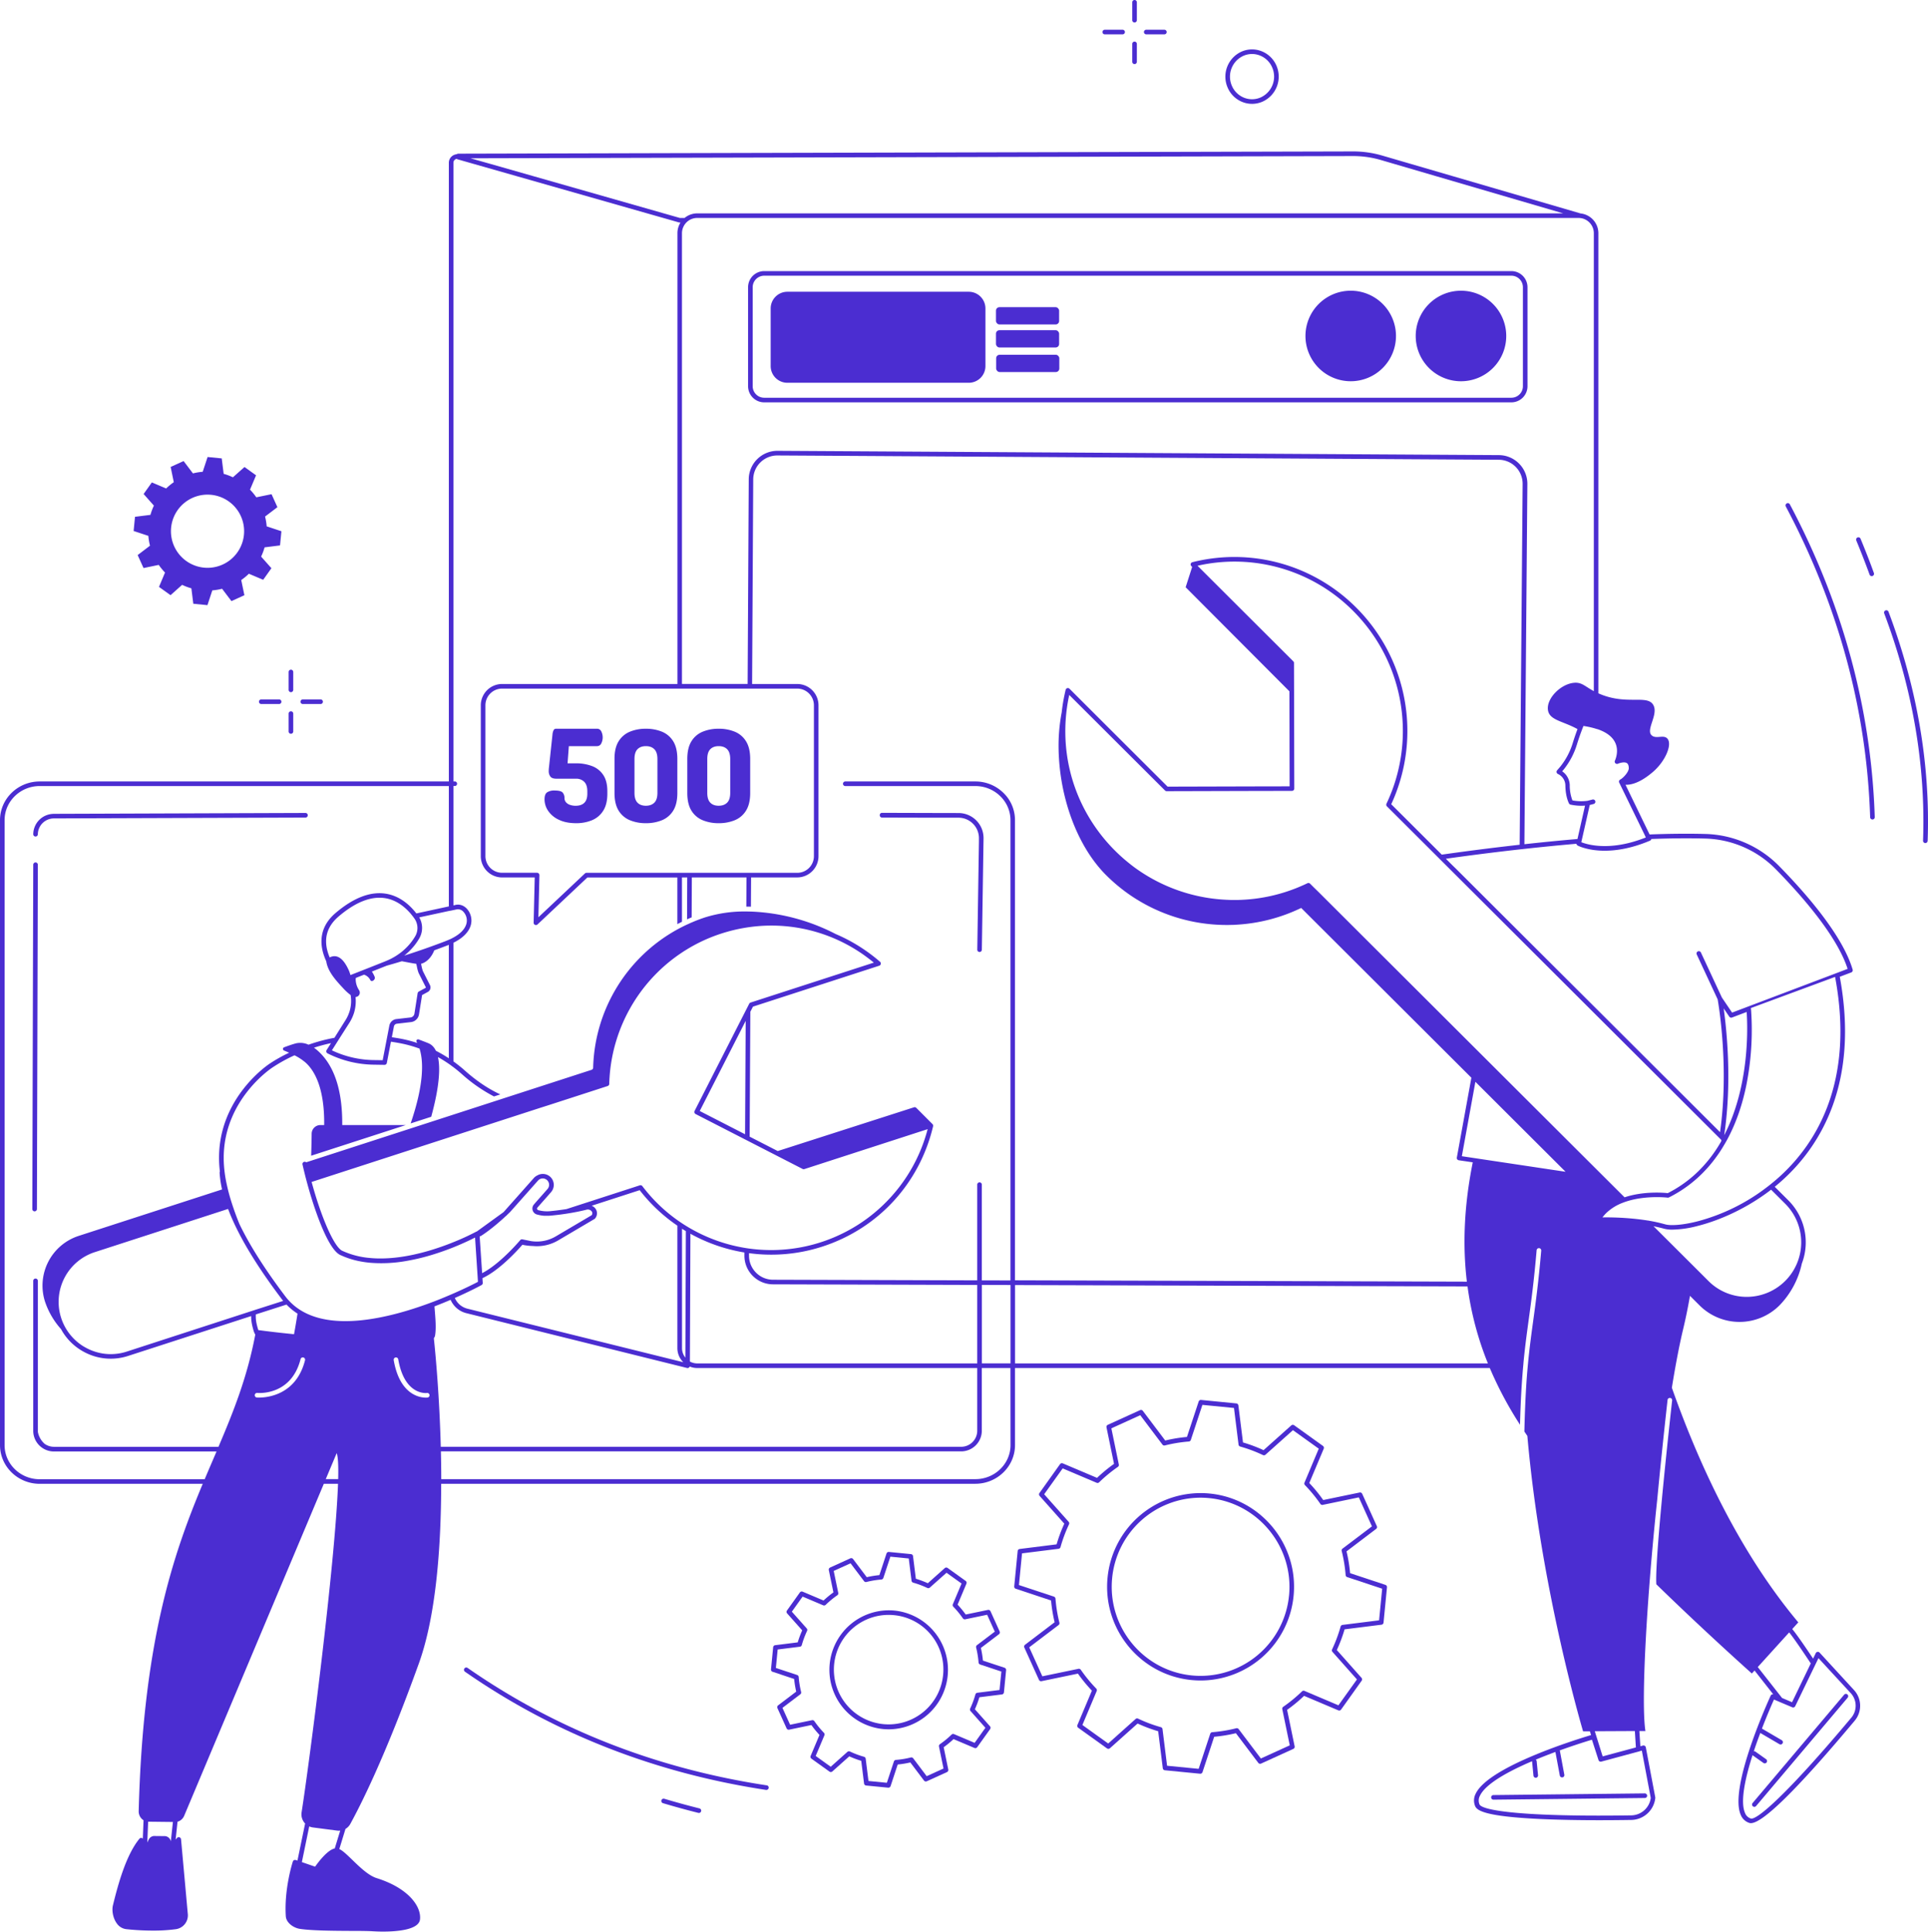 <svg xmlns="http://www.w3.org/2000/svg" viewBox="0 0 1874.33 1877.71"><g id="Illustration"><path d="M992.83,2069.09c-11.42-2.86-22.91-6-34.14-9.36a2.24,2.24,0,1,0-1.28,4.29c11.29,3.37,22.84,6.54,34.33,9.42a2.64,2.64,0,0,0,.55.06,2.24,2.24,0,0,0,.54-4.41Z" transform="translate(-312.83 -311.15)" style="fill:#4b2dd1"/><path d="M1058.26,2046.68c-107.62-16.33-205.47-54.74-290.84-114.16a2.24,2.24,0,1,0-2.56,3.68c85.94,59.81,184.43,98.47,292.72,114.91l.34,0a2.24,2.24,0,0,0,.34-4.45Z" transform="translate(-312.83 -311.15)" style="fill:#4b2dd1"/><path d="M2148.82,905.93a2.24,2.24,0,1,0-4.19,1.57c27.66,73.57,40.35,147.88,37.72,220.85a2.24,2.24,0,0,0,2.16,2.32h.08a2.23,2.23,0,0,0,2.23-2.16C2189.47,1054.94,2176.69,980.05,2148.82,905.93Z" transform="translate(-312.83 -311.15)" style="fill:#4b2dd1"/><path d="M2130.36,869.7a2.23,2.23,0,0,0,2.1,1.48,2.27,2.27,0,0,0,.76-.14,2.23,2.23,0,0,0,1.34-2.87c-4-11.09-8.38-22.28-12.94-33.24a2.24,2.24,0,1,0-4.13,1.72C2122,847.55,2126.34,858.67,2130.36,869.7Z" transform="translate(-312.83 -311.15)" style="fill:#4b2dd1"/><path d="M2049.85,800.49a2.23,2.23,0,0,0-.93,3c51.1,96.34,78.7,198,82,302.11a2.25,2.25,0,0,0,2.24,2.17h.07a2.24,2.24,0,0,0,2.17-2.31c-3.36-104.82-31.14-207.12-82.56-304.06A2.24,2.24,0,0,0,2049.85,800.49Z" transform="translate(-312.83 -311.15)" style="fill:#4b2dd1"/><path d="M1415.8,333a2.24,2.24,0,0,0,2.24-2.24V313.38a2.24,2.24,0,0,0-4.48,0v17.37A2.24,2.24,0,0,0,1415.8,333Z" transform="translate(-312.83 -311.15)" style="fill:#4b2dd1"/><path d="M1415.8,373.44a2.23,2.23,0,0,0,2.24-2.23V353.84a2.24,2.24,0,0,0-4.48,0v17.37A2.23,2.23,0,0,0,1415.8,373.44Z" transform="translate(-312.83 -311.15)" style="fill:#4b2dd1"/><path d="M1387,344.53h17.33a2.24,2.24,0,0,0,0-4.47H1387a2.24,2.24,0,1,0,0,4.47Z" transform="translate(-312.83 -311.15)" style="fill:#4b2dd1"/><path d="M1427.32,344.53h17.32a2.24,2.24,0,1,0,0-4.47h-17.32a2.24,2.24,0,1,0,0,4.47Z" transform="translate(-312.83 -311.15)" style="fill:#4b2dd1"/><path d="M595.67,984a2.24,2.24,0,0,0,2.24-2.24V964.38a2.24,2.24,0,0,0-4.48,0v17.37A2.25,2.25,0,0,0,595.67,984Z" transform="translate(-312.83 -311.15)" style="fill:#4b2dd1"/><path d="M595.67,1024.44a2.24,2.24,0,0,0,2.24-2.24v-17.36a2.24,2.24,0,0,0-4.48,0v17.36A2.24,2.24,0,0,0,595.67,1024.44Z" transform="translate(-312.83 -311.15)" style="fill:#4b2dd1"/><path d="M566.83,991.05a2.24,2.24,0,1,0,0,4.48h17.33a2.24,2.24,0,0,0,0-4.48Z" transform="translate(-312.83 -311.15)" style="fill:#4b2dd1"/><path d="M607.19,995.53h17.32a2.24,2.24,0,0,0,0-4.48H607.19a2.24,2.24,0,0,0,0,4.48Z" transform="translate(-312.83 -311.15)" style="fill:#4b2dd1"/><path d="M1520.8,410.36a25.32,25.32,0,0,0,19.68-.52A26.71,26.71,0,0,0,1553.75,375a26,26,0,0,0-14.51-14.08,25.27,25.27,0,0,0-19.68.52,26.7,26.7,0,0,0-13.27,34.84A26,26,0,0,0,1520.8,410.36Zm.6-44.85a20.85,20.85,0,0,1,16.22-.43,21.51,21.51,0,0,1,12,11.68,22.21,22.21,0,0,1-11,29,20.81,20.81,0,0,1-16.22.42,21.53,21.53,0,0,1-12-11.68A22.21,22.21,0,0,1,1521.4,365.51Z" transform="translate(-312.83 -311.15)" style="fill:#4b2dd1"/><path d="M458.66,841.61l-12,9.12,5.71,12.61,14.78-3.06a58.8,58.8,0,0,0,6.11,7.44l-5.87,13.94,11.23,8.06,11.26-10.05a56.33,56.33,0,0,0,9,3.38l1.87,15,13.75,1.35,4.74-14.36a57.58,57.58,0,0,0,9.5-1.56l9.09,12,12.58-5.73L547.35,875a58.09,58.09,0,0,0,7.43-6.12l13.91,5.88,8-11.26-10-11.28a58.89,58.89,0,0,0,3.37-9l15-1.88,1.35-13.78-14.33-4.75a57.94,57.94,0,0,0-1.56-9.53l12-9.11-5.71-12.62L562,794.58a57.42,57.42,0,0,0-6.11-7.44l5.87-13.94-11.23-8.07-11.26,10a57.52,57.52,0,0,0-9-3.37l-1.88-15-13.75-1.35-4.74,14.36a57.76,57.76,0,0,0-9.5,1.56l-9.09-12-12.58,5.73,3.06,14.81a58.09,58.09,0,0,0-7.43,6.12l-13.91-5.88-8,11.26,10,11.28a56.88,56.88,0,0,0-3.37,9l-15,1.88-1.35,13.78,14.33,4.75A57.65,57.65,0,0,0,458.66,841.61ZM479.19,824a35.57,35.57,0,1,1,31.93,38.95A35.6,35.6,0,0,1,479.19,824Z" transform="translate(-312.83 -311.15)" style="fill:#4b2dd1"/><path d="M1289.4,1932.35l-21-6.94a93.61,93.61,0,0,0-2-12.3l17.57-13.33a2.24,2.24,0,0,0,.69-2.71l-8.9-19.67a2.23,2.23,0,0,0-2.5-1.27l-21.61,4.48a92.61,92.61,0,0,0-7.88-9.6l8.59-20.4a2.24,2.24,0,0,0-.76-2.68l-17.53-12.58a2.23,2.23,0,0,0-2.79.15l-16.46,14.7a91.45,91.45,0,0,0-11.63-4.36l-2.74-21.95a2.23,2.23,0,0,0-2-2l-21.45-2.11a2.24,2.24,0,0,0-2.34,1.53l-6.93,21a93.56,93.56,0,0,0-12.26,2l-13.3-17.61a2.22,2.22,0,0,0-2.71-.69l-19.63,8.93a2.23,2.23,0,0,0-1.26,2.49l4.48,21.67a93.9,93.9,0,0,0-9.59,7.89l-20.33-8.6a2.23,2.23,0,0,0-2.69.76l-12.55,17.57a2.23,2.23,0,0,0,.15,2.79l14.66,16.5a92.36,92.36,0,0,0-4.35,11.67l-21.89,2.74a2.23,2.23,0,0,0-2,2l-2.1,21.5a2.23,2.23,0,0,0,1.52,2.34l21,7a93.88,93.88,0,0,0,2,12.3l-17.57,13.33a2.24,2.24,0,0,0-.69,2.71l8.9,19.67a2.26,2.26,0,0,0,2.5,1.27l21.61-4.49a92.14,92.14,0,0,0,7.88,9.61l-8.59,20.39a2.25,2.25,0,0,0,.76,2.69l17.53,12.57a2.23,2.23,0,0,0,2.79-.15l16.46-14.69a93.38,93.38,0,0,0,11.63,4.36l2.74,22a2.23,2.23,0,0,0,2,2l21.45,2.1h.22a2.23,2.23,0,0,0,2.12-1.53l6.93-21a91.4,91.4,0,0,0,12.26-2l13.3,17.62a2.24,2.24,0,0,0,2.71.69l19.63-8.93a2.24,2.24,0,0,0,1.26-2.49l-4.47-21.67a93.88,93.88,0,0,0,9.58-7.9l20.33,8.61a2.23,2.23,0,0,0,2.69-.76l12.55-17.57a2.23,2.23,0,0,0-.15-2.79l-14.66-16.5a92.36,92.36,0,0,0,4.35-11.67l21.89-2.74a2.23,2.23,0,0,0,2-2l2.1-21.5A2.24,2.24,0,0,0,1289.4,1932.35Zm-4.86,21.63-21.58,2.7a2.24,2.24,0,0,0-1.88,1.62A88,88,0,0,1,1256,1972a2.23,2.23,0,0,0,.35,2.45l14.45,16.26-10.47,14.65-20-8.47a2.25,2.25,0,0,0-2.44.46,88.38,88.38,0,0,1-11.3,9.3,2.25,2.25,0,0,0-.92,2.3l4.42,21.36-16.37,7.44-13.11-17.36a2.23,2.23,0,0,0-2.33-.82,86.62,86.62,0,0,1-14.45,2.37,2.25,2.25,0,0,0-2,1.53l-6.83,20.7-17.88-1.75-2.7-21.64a2.24,2.24,0,0,0-1.61-1.88,87.09,87.09,0,0,1-13.71-5.13,2.23,2.23,0,0,0-2.45.35l-16.22,14.48-14.62-10.49,8.47-20.09a2.27,2.27,0,0,0-.46-2.43,88.74,88.74,0,0,1-9.29-11.33,2.24,2.24,0,0,0-2.3-.92l-21.29,4.42-7.44-16.41,17.33-13.14a2.26,2.26,0,0,0,.81-2.34,88,88,0,0,1-2.36-14.48,2.27,2.27,0,0,0-1.53-2l-20.65-6.84,1.75-17.94,21.58-2.7a2.25,2.25,0,0,0,1.88-1.62,86.93,86.93,0,0,1,5.13-13.75,2.23,2.23,0,0,0-.36-2.44l-14.45-16.26,10.47-14.66,20,8.48a2.23,2.23,0,0,0,2.43-.46,89.87,89.87,0,0,1,11.3-9.31,2.23,2.23,0,0,0,.92-2.29l-4.42-21.36,16.37-7.44,13.11,17.36a2.24,2.24,0,0,0,2.34.82,87.73,87.73,0,0,1,14.44-2.38,2.23,2.23,0,0,0,2-1.53l6.83-20.7,17.88,1.76,2.7,21.64a2.22,2.22,0,0,0,1.61,1.87,87.13,87.13,0,0,1,13.71,5.14,2.25,2.25,0,0,0,2.46-.35L1233,1840l14.62,10.48-8.46,20.1a2.25,2.25,0,0,0,.45,2.43,88.34,88.34,0,0,1,9.29,11.32,2.24,2.24,0,0,0,2.3.93l21.29-4.42,7.44,16.41-17.33,13.14a2.24,2.24,0,0,0-.81,2.33,88.37,88.37,0,0,1,2.36,14.48,2.24,2.24,0,0,0,1.53,2l20.65,6.85Z" transform="translate(-312.83 -311.15)" style="fill:#4b2dd1"/><path d="M1182.31,1876.76a57.85,57.85,0,0,0-11.25,115.15q2.88.28,5.73.29a57.77,57.77,0,0,0,57.34-52.23A57.89,57.89,0,0,0,1182.31,1876.76Zm47.36,62.78a53.22,53.22,0,1,1-47.8-58.32A53,53,0,0,1,1229.67,1939.54Z" transform="translate(-312.83 -311.15)" style="fill:#4b2dd1"/><path d="M1659.63,1851.78l-34.29-11.38a147.42,147.42,0,0,0-3.46-21.17l28.77-21.83a2.25,2.25,0,0,0,.69-2.71l-14.23-31.43a2.23,2.23,0,0,0-2.49-1.26l-35.39,7.34a147.41,147.41,0,0,0-13.57-16.55l14.06-33.38a2.25,2.25,0,0,0-.76-2.69l-28-20.09a2.24,2.24,0,0,0-2.8.15l-26.94,24.06a145.9,145.9,0,0,0-20-7.5l-4.48-35.94a2.23,2.23,0,0,0-2-2l-34.27-3.37a2.24,2.24,0,0,0-2.34,1.53L1466.74,1708a145.24,145.24,0,0,0-21.11,3.47l-21.77-28.84a2.25,2.25,0,0,0-2.72-.69l-31.35,14.26a2.23,2.23,0,0,0-1.26,2.49l7.32,35.48a148.16,148.16,0,0,0-16.51,13.6l-33.29-14.08a2.24,2.24,0,0,0-2.69.76l-20,28.06a2.23,2.23,0,0,0,.15,2.79l24,27a147.64,147.64,0,0,0-7.49,20.1l-35.84,4.49a2.23,2.23,0,0,0-2,2l-3.36,34.35a2.24,2.24,0,0,0,1.53,2.34l34.29,11.38a147.42,147.42,0,0,0,3.46,21.17L1309.34,1910a2.25,2.25,0,0,0-.69,2.71l14.23,31.42a2.24,2.24,0,0,0,2.5,1.27l35.38-7.34a147.61,147.61,0,0,0,13.57,16.55L1360.27,1988a2.26,2.26,0,0,0,.76,2.69l28,20.08a2.26,2.26,0,0,0,2.8-.14l26.94-24.06a144.93,144.93,0,0,0,20,7.5l4.48,35.94a2.23,2.23,0,0,0,2,2l34.26,3.36.23,0a2.25,2.25,0,0,0,2.12-1.54l11.35-34.39a145.23,145.23,0,0,0,21.11-3.46l21.77,28.84a2.25,2.25,0,0,0,2.72.69l31.35-14.27a2.24,2.24,0,0,0,1.27-2.49l-7.33-35.47a148.16,148.16,0,0,0,16.51-13.6l33.29,14.08a2.24,2.24,0,0,0,2.69-.76l20-28.06a2.23,2.23,0,0,0-.15-2.79l-24-27A148,148,0,0,0,1620,1895l35.85-4.49a2.25,2.25,0,0,0,2-2l3.35-34.35A2.23,2.23,0,0,0,1659.63,1851.78Zm-6.11,34.47L1618,1890.7a2.23,2.23,0,0,0-1.88,1.61,142.27,142.27,0,0,1-8.27,22.18,2.25,2.25,0,0,0,.35,2.44l23.8,26.78-18,25.15-33-14a2.23,2.23,0,0,0-2.43.46,144,144,0,0,1-18.23,15,2.23,2.23,0,0,0-.92,2.29l7.27,35.17-28.09,12.78L1517,1992a2.24,2.24,0,0,0-2.34-.82,141.31,141.31,0,0,1-23.29,3.83,2.23,2.23,0,0,0-2,1.53l-11.25,34.08-30.7-3-4.44-35.63a2.23,2.23,0,0,0-1.61-1.87,140.27,140.27,0,0,1-22.12-8.29,2.23,2.23,0,0,0-2.45.35L1390.18,2006l-25.08-18L1379,1955a2.23,2.23,0,0,0-.46-2.42,144.2,144.2,0,0,1-15-18.27,2.26,2.26,0,0,0-2.3-.92l-35.08,7.28-12.75-28.17,28.52-21.64a2.23,2.23,0,0,0,.82-2.33,141.26,141.26,0,0,1-3.82-23.36,2.23,2.23,0,0,0-1.52-1.95l-34-11.27,3-30.79,35.54-4.45a2.23,2.23,0,0,0,1.87-1.62,141.27,141.27,0,0,1,8.27-22.17,2.25,2.25,0,0,0-.35-2.44l-23.8-26.78,18-25.15,33,14a2.23,2.23,0,0,0,2.43-.46,144,144,0,0,1,18.23-15,2.23,2.23,0,0,0,.92-2.29l-7.27-35.17,28.09-12.78,21.59,28.59a2.24,2.24,0,0,0,2.34.82,140.55,140.55,0,0,1,23.3-3.83,2.23,2.23,0,0,0,1.94-1.53l11.25-34.08,30.7,3,4.44,35.62a2.23,2.23,0,0,0,1.62,1.88,140.9,140.9,0,0,1,22.11,8.29,2.25,2.25,0,0,0,2.45-.35l26.71-23.85,25.09,18L1581,1752.41a2.25,2.25,0,0,0,.46,2.42,144.12,144.12,0,0,1,15,18.27,2.22,2.22,0,0,0,2.29.92l35.08-7.28,12.75,28.17L1618,1816.55a2.23,2.23,0,0,0-.82,2.33,141.26,141.26,0,0,1,3.82,23.36,2.23,2.23,0,0,0,1.53,2l34,11.27Z" transform="translate(-312.83 -311.15)" style="fill:#4b2dd1"/><path d="M1488.85,1763a90.94,90.94,0,0,0-99.29,81.78c-4.88,50,31.71,94.62,81.58,99.52q4.53.43,9,.44a91,91,0,0,0,90.27-82.22C1575.31,1812.57,1538.71,1767.92,1488.85,1763Zm77.13,99.09a86.44,86.44,0,0,1-94.4,77.75c-47.41-4.65-82.21-47.1-77.56-94.63a86.45,86.45,0,0,1,85.82-78.17,85.21,85.21,0,0,1,8.57.42C1535.82,1772.14,1570.61,1814.59,1566,1862.12Z" transform="translate(-312.83 -311.15)" style="fill:#4b2dd1"/><path d="M1055.76,702.27h726.38a15.69,15.69,0,0,0,15.67-15.67V590.36a15.69,15.69,0,0,0-15.67-15.67H1055.76a15.69,15.69,0,0,0-15.67,15.67V686.6A15.69,15.69,0,0,0,1055.76,702.27Zm-11.19-111.91a11.21,11.21,0,0,1,11.19-11.2h726.38a11.21,11.21,0,0,1,11.2,11.2V686.6a11.21,11.21,0,0,1-11.2,11.19H1055.76a11.2,11.2,0,0,1-11.19-11.19Z" transform="translate(-312.83 -311.15)" style="fill:#4b2dd1"/><path d="M1625.87,681.75a44,44,0,1,0-43.92-44A44,44,0,0,0,1625.87,681.75Z" transform="translate(-312.83 -311.15)" style="fill:#4b2dd1"/><path d="M1733.05,681.76a44,44,0,1,0-43.91-44A44,44,0,0,0,1733.05,681.76Z" transform="translate(-312.83 -311.15)" style="fill:#4b2dd1"/><path d="M1078.28,683.24H1254.6A16.22,16.22,0,0,0,1270.83,667v-56a16.23,16.23,0,0,0-16.23-16.23H1078.28a16.23,16.23,0,0,0-16.23,16.23v56A16.23,16.23,0,0,0,1078.28,683.24Z" transform="translate(-312.83 -311.15)" style="fill:#4b2dd1"/><rect x="968.24" y="298.61" width="61.4" height="16.79" rx="3.36" style="fill:#4b2dd1"/><rect x="968.24" y="320.99" width="61.4" height="16.79" rx="3.36" style="fill:#4b2dd1"/><rect x="968.42" y="344.87" width="61.41" height="16.78" rx="3.36" style="fill:#4b2dd1"/><path d="M2081.74,1917.61a2.23,2.23,0,0,0-2-.7,2.26,2.26,0,0,0-1.69,1.24l-2.59,5.35c-7.44-11.19-15.68-23.23-20.28-28.78l5.89-6.48c-56.24-67.19-95.7-151-122.92-228.07,3.5-21.72,7.19-41.2,11-57.08,2.6-10.89,4.78-21.69,6.6-32.27l9.29,9.26a55,55,0,0,0,77.94-.19,83.71,83.71,0,0,0,21.53-40.46,57.65,57.65,0,0,0-13.07-61.37l-13.28-13.25q4.48-3.64,8.82-7.63c35.44-32.62,73.55-93.16,54.41-196.53l11.16-4.22a2.23,2.23,0,0,0,1.36-2.72c-9.63-32.72-44.06-72.67-71.25-100.42a104.24,104.24,0,0,0-72-31.45c-17-.46-35.37-.24-54.17.48L1893.08,1074c11.06.46,22.29-8.82,25.91-11.82,13.18-10.89,20.28-28.51,14.28-33.55-3.8-3.19-10.2.91-14.45-2.4-6.7-5.21,6.63-20.38,1.29-29.76-6-10.56-26.23.81-53.4-11.35V537.87a19.37,19.37,0,0,0-17.36-19.24h0l-.24-.08-192.63-56.2a100.38,100.38,0,0,0-28.38-4l-869.66,2.19a2.79,2.79,0,0,0-1.68.55,8.53,8.53,0,0,0-4.44,1.82,8.2,8.2,0,0,0-3.14,6.46v601.43H351.42c-21.28,0-38.59,16.89-38.59,37.65v607.45c0,20.76,17.31,37.65,38.59,37.65H509.93c-28.69,68.6-58,153.53-62.27,318.17a10.23,10.23,0,0,0,4.71,8.88l-.7,17.87a2.18,2.18,0,0,0-1.34-.67,2.23,2.23,0,0,0-2,.81c-12.63,15.48-20.39,42.76-25.74,64.8-1.08,4.46-.19,11.8,3.6,17.18a13.07,13.07,0,0,0,9.37,5.87,243,243,0,0,0,25.7,1.41,163,163,0,0,0,22.67-1.4,13.59,13.59,0,0,0,11.44-15.17l-6.54-72.21a2.24,2.24,0,0,0-3.93-1.25l-1.33,1.55,1.84-17.36a10,10,0,0,0,6.45-5.71l135.77-322.77h13.82c-2.72,77.32-28.12,273.08-35.41,319.3a12.89,12.89,0,0,0,3.41,10.93L602,2119.83l-1.61-.55a2.22,2.22,0,0,0-1.73.11,2.29,2.29,0,0,0-1.13,1.31c-.35,1.07-8.54,26.58-6.85,53.2.4,6.35,7.4,11.31,13.65,12.27,11.78,1.8,33.4,1.92,50.77,2,8.8,0,16.41.09,20.26.36.52,0,4.44.3,9.78.3,13.13,0,34.86-1.57,36-11.85,1.41-12.53-11.17-30.42-42.11-40.12-8-2.49-16.64-10.91-23.62-17.67-5.19-5-9.26-9-12.71-10.58l6-19.59a12.63,12.63,0,0,0,4.7-4.86c9.19-16.79,33.1-63,66.6-155.9,16.76-46.45,21.65-113.47,21.74-174.75h519.26c21.28,0,38.59-16.89,38.59-37.65V1641h461.56a361.46,361.46,0,0,0,29.36,55.11c.62-22.87,1.65-40.29,2.94-55.11.07-.76.14-1.5.2-2.24l.21-2.24h0v-.26h0c1.44-15.25,3.17-27.9,5-41.41,2.45-17.86,5.23-38.12,7.81-68.26a2.24,2.24,0,1,1,4.46.38c-2.59,30.26-5.37,50.57-7.83,68.49-1.84,13.4-3.55,26-5,41.09l-.21,2.24c-.07.74-.14,1.48-.2,2.24-1,10.77-1.75,22.91-2.36,37.55v.09c-.31,7.34-.56,15.31-.76,24.06,1,1.44,1.93,2.87,2.9,4.28h0c13.12,149.48,54.16,287.12,54.16,287.12l6.63,0,1.15,3.68c-13.26,3.93-99.8,30.53-112.22,57.09a14.15,14.15,0,0,0-.41,12.12c2,4.47,10.88,9.91,62.79,12.35,19,.89,39.59,1.18,58.17,1.18,11.28,0,21.81-.11,30.78-.25a23.89,23.89,0,0,0,23.31-21.24,2.09,2.09,0,0,0,0-.66l-9.2-48.66a2.25,2.25,0,0,0-2.79-1.75l-2.52.68-.94-14.78,5.87,0c-3.22-20.56-1.09-80.09,4.37-148.72,2-25.16,4.45-51.55,7.25-77.69a.53.53,0,0,0,0-.13c4.29-45.33,9.51-91.84,9.89-95.27a2.22,2.22,0,0,1,2.48-2l.08,0a2.22,2.22,0,0,1,1.89,2.45c-.17,1.51-16.9,150.58-15.4,178.14a2.07,2.07,0,0,1,0,.5c47,45.85,92.9,86.77,92.9,86.77l2.63-2.9,18.18,23.16a2.25,2.25,0,0,0-2.5,1.26c-1.68,3.64-40.94,89.43-29.06,116a13.28,13.28,0,0,0,8.37,7.76,4.87,4.87,0,0,0,1.42.2c11.66,0,45.61-33.49,101-99.65a22.57,22.57,0,0,0-.71-29.72ZM478.89,2101.19l0-.17a6.3,6.3,0,0,0-6.71-5l-9.69-.1-.3,0a6.31,6.31,0,0,0-4.73,3.31l-1.42,3,.8-20.22c.25,0,.5,0,.75,0l23.33.27Zm1438-972.84a2.23,2.23,0,0,0,1.22-1.28,1.91,1.91,0,0,0,.1-.34c18.19-.67,35.91-.87,52.41-.42a99.78,99.78,0,0,1,68.87,30.12c26.28,26.82,59.39,65.09,69.54,96.56l-96.83,36.64a2.52,2.52,0,0,0-.33.13l-15.17,5.73-9.92-14.65,0,0-20.36-43.72a2.24,2.24,0,1,0-4.06,1.89l20.31,43.59v0c.83,4.64,11.31,66,2.31,129.11l-118.24-118-2.24-2.23-2.24-2.23L1794,1221.21l-4.44-4.44-3.52-3.51-4.58-4.57h0l-4.59-4.57-48.41-48.3-2-1.94-2-1.95-6-6c16.41-2.33,41.85-5.74,71.7-9.08l4.48-.49c16-1.76,33.12-3.48,50.74-5a2.21,2.21,0,0,0,1.18,1.72c.48.26,5.9,3,15.64,4.35.72.09,1.47.19,2.24.26s1.47.15,2.24.21c1.94.15,4,.23,6.2.23C1884.28,1138.12,1899.1,1135.86,1916.88,1128.35Zm71.65,163.08,5.44,8a2.25,2.25,0,0,0,2.65.84l14.24-5.39c.94,13.51,3.2,71.28-21.84,119.79C1996.75,1363.11,1991.44,1312.32,1988.53,1291.43Zm-121.82-271.18c7.9,2.86,13.27,6.92,16,12.13,4.64,8.75.15,18,.11,18.13a2.22,2.22,0,0,0,.38,2.55,2.24,2.24,0,0,0,2.53.5c1.47-.66,6.21-2.18,8.65-.61,1.23.79,1.86,2.46,1.88,5,0,3.52-5.15,9.32-8.29,11a2.24,2.24,0,0,0-1,3l.52,1.07h0l24.13,49.6,1,2.18.22.44q-2.75,1.11-5.39,2c-17,6-30.89,6.92-40.85,6.12-.77-.06-1.52-.13-2.24-.21s-1.52-.18-2.24-.29a58.62,58.62,0,0,1-9.35-2.07c-1.1-.35-2-.67-2.66-.94l.26-1.15.51-2.24,7.43-32.78,3.8-1h0a2.23,2.23,0,0,0,1.6-2.72,2.19,2.19,0,0,0-1.6-1.6,2.13,2.13,0,0,0-1.12,0l-5,1.27h0a46.24,46.24,0,0,1-14.51-.41,40.77,40.77,0,0,1-2.61-14.74,16.89,16.89,0,0,0-7.35-13.55l1.38-1.61.07-.08a73.08,73.08,0,0,0,12.91-24.52c1.5-4.87,3-9.16,4.24-12.47h0c.86-2.35,1.59-4.19,2.07-5.4a84.73,84.73,0,0,1,9.9,2.06c.77.21,1.51.43,2.24.66S1866,1020,1866.71,1020.25Zm-16.6-497a14.11,14.11,0,0,1,2.17.57,14.89,14.89,0,0,1,10,14V983c-8.77-4.7-11.62-8.69-19-8.12-13.11,1-27.25,15.31-25.6,26.52,1.45,9.93,14.32,10.57,28.73,18.49-1.29,3.45-2.93,8.1-4.6,13.49a68.6,68.6,0,0,1-12.13,23l-3.11,3.62a2.25,2.25,0,0,0,.76,3.5,12.46,12.46,0,0,1,7.28,11c.11,7,1.28,12.89,3.46,17.56a2.28,2.28,0,0,0,1.47,1.23,49.3,49.3,0,0,0,14.19,1l-7.35,32.45c-17.92,1.53-35.35,3.28-51.6,5.06l2.89-350.12a27.86,27.86,0,0,0-27.66-28.12l-701.29-4.17h-.17a27.86,27.86,0,0,0-27.82,27.74l-1.09,198.89H975.81V537.87a15,15,0,0,1,7-12.62c.21-.13.42-.26.64-.38a13.69,13.69,0,0,1,2.24-1,13.94,13.94,0,0,1,2.24-.6,14.13,14.13,0,0,1,2.7-.25h856.7A14.55,14.55,0,0,1,1850.11,523.27Zm-1013.54,637a2.25,2.25,0,0,0-1.6-.68H800.91a16.22,16.22,0,0,1-16.18-16.23V996.77a16.22,16.22,0,0,1,16.18-16.23h287a16.22,16.22,0,0,1,16.18,16.23v146.62a16.22,16.22,0,0,1-16.18,16.23H883a2.22,2.22,0,0,0-1.53.61l-45.23,42.59,1-40.91A2.25,2.25,0,0,0,836.57,1160.3ZM775.66,465l852.44-2.15a95.65,95.65,0,0,1,27.11,3.84l177.3,51.88H990.67a18.18,18.18,0,0,0-2.68.19,16.45,16.45,0,0,0-2.24.45,16.79,16.79,0,0,0-2.24.74,19.17,19.17,0,0,0-5.19,3.1h-4.44L831.36,482.4,789,470.32,770.17,465ZM751.4,1196.32l2.24-.48,3.19-.69a7.07,7.07,0,0,1,6.67,2.53,12.39,12.39,0,0,1,2.64,11.83c-1.51,4.92-5.7,9.29-12.5,13-.71.39-1.46.78-2.24,1.17s-1.46.69-2.23,1c-1.18.53-2.43,1-3.73,1.54q-4.56,1.74-8.84,3.31c-7.17,2.64-13.75,4.94-19.64,6.91l-3.7,1.23c-1.29.43-2.55.84-3.76,1.22l-3.67,1.18c.67-.54,1.33-1.08,2-1.65s1.34-1.17,2-1.78,1.25-1.19,1.84-1.81a57.57,57.57,0,0,0,8.47-11l.12-.2a20.31,20.31,0,0,0,.14-20.71l3.71-.8,25.09-5.42Zm-33.54,127.62c.2.33.4.69.6,1.07a123.34,123.34,0,0,0-15.9-4.12c-2.95-.56-5.88-1-8.79-1.47l2-10.44a3.36,3.36,0,0,1,2.9-2.69l13.78-1.59a8.89,8.89,0,0,0,7.71-7.46l3-18.79,5.63-3.08a5,5,0,0,0,2-6.66l-6.89-13.65a41.49,41.49,0,0,1-1.36-5.25q-.21-.91-.39-1.77a9.39,9.39,0,0,0,1.51-.47c5.31-2.12,9.16-7.09,11.35-12.62q5.75-2.1,12-4.48c.73-.28,1.44-.56,2.14-.85v110.29a132.79,132.79,0,0,0-12.56-7.31c-2.12-4.4-4.82-6.16-6.55-7s-7.58-3-10.18-4A1.63,1.63,0,0,0,717.86,1323.94Zm-4.94-123.57c.47.57.91,1.13,1.34,1.69s.92,1.22,1.34,1.82l.11.16a15.93,15.93,0,0,1,.67,17.42l-.12.19a53.94,53.94,0,0,1-9.61,11.87c-.66.62-1.34,1.23-2,1.81s-1.45,1.22-2.2,1.79a60.63,60.63,0,0,1-9.92,6.21c-.77.39-1.56.76-2.35,1.11s-1.67.73-2.52,1.07l-1,.42h0l-3.51,1.39-11.09,4.4L653.55,1259c-.45-1.45-1-3.14-1.33-3.91-.55-1.27-1.1-2.44-1.66-3.51a35.08,35.08,0,0,0-1.82-3.17,24.09,24.09,0,0,0-1.65-2.35c-5.09-6.48-10.07-6.06-13.76-4.21a46.39,46.39,0,0,1-2.22-6.46,35,35,0,0,1-1.24-10.36c.34-8.66,4.4-16.37,12.08-22.93,14.21-12.14,27.57-18.28,39.78-18.28a34.8,34.8,0,0,1,4.35.27c12,1.48,20.84,9,26.74,16.12l-.2.15A1.51,1.51,0,0,1,712.92,1200.37Zm-54.43,80a4.75,4.75,0,0,0,1.88-.59l.09,0a4.25,4.25,0,0,0,1.53-5.92l-.4-.65a19.68,19.68,0,0,1-2.85-8.08,12,12,0,0,1,0-3.34l8-3.18.27.09a10.59,10.59,0,0,1,5.9,5.26c1.21,2.24,5.28-.43,4.15-3.27a28.87,28.87,0,0,0-2.7-5.1l14.49-5.75h0c3-.83,8-2.24,14.66-4.28,7,1.35,11.2,2.15,14,2.5.24,1,.46,2,.62,2.75a33.26,33.26,0,0,0,1.73,6.3l6.89,13.65a.53.53,0,0,1-.2.71L720,1275a2.45,2.45,0,0,0-1.17,1.68l-3.11,19.82a4.4,4.4,0,0,1-3.8,3.71l-13.79,1.59a7.84,7.84,0,0,0-6.77,6.27l-2.07,10.72-.43,2.22-.42,2.18-3.58,18.58-9-.13a98,98,0,0,1-40.38-9.46l5.18-8.17,1.59-2.51,1.59-2.51,9-14.13a41,41,0,0,0,4.2-9.27A39,39,0,0,0,658.49,1280.4ZM349.32,1555.14a2.24,2.24,0,0,0-4.18,1.12v146a20.11,20.11,0,0,0,20.31,19.85H523.34c-3.78,8.83-7.64,17.78-11.53,27H351.42c-18.81,0-34.12-14.88-34.12-33.17V1108.43c0-18.29,15.31-33.17,34.12-33.17H749.17v117l-31.57,6.83c-6.41-8.3-16.61-17.59-31-19.37-14.66-1.82-30.67,4.59-47.59,19-8.67,7.4-13.26,16.21-13.64,26.18-.28,7.41,1.79,14.53,4.64,20.71h0c1.42,10,9.62,18.85,16.09,25.8a52.9,52.9,0,0,0,7.58,7h0a34.54,34.54,0,0,1-1,15.82,36.41,36.41,0,0,1-3.72,8.23L637.94,1320c-2.39.43-4.77.92-7.12,1.46a167.57,167.57,0,0,0-18.06,5.24,19,19,0,0,0-14.1-.78c-2.52.7-6.57,2.16-9.65,3.3a1.71,1.71,0,0,0,0,3.19c1.42.57,3.11,1.27,4.93,2.09A145.31,145.31,0,0,0,575,1345.12c-.5.33-50.39,32.92-49.2,93.67.07,3.69.35,7.44.8,11.2a2.13,2.13,0,0,0-.26,1.17,93.93,93.93,0,0,0,1.46,11.81c.13.73.28,1.47.43,2.22s.31,1.46.48,2.2l-139.49,45.19a50.83,50.83,0,0,0-32.61,63.92,76.54,76.54,0,0,0,15.55,26.67,54,54,0,0,0,6.75,9.76,54.57,54.57,0,0,0,12.85,10.85c1.2.73,2.43,1.42,3.7,2.07a54.61,54.61,0,0,0,42,3.36L557,1590.49c0,4.38.58,8.08,2.32,14.09a17.9,17.9,0,0,0,1.68,3.93c-7.83,41.38-21.06,74.53-35.78,109.07H365.45a16,16,0,0,1-9.09-2.79,20.26,20.26,0,0,1-6.71-11.66c0-.3,0-.61,0-.92v-146A2.23,2.23,0,0,0,349.32,1555.14Zm212.59,29-2.33.76-2.3.74L436.11,1625a50.34,50.34,0,0,1-18,2.43,48.74,48.74,0,0,1-10.29-1.59,49.92,49.92,0,0,1-10.27-3.92c-1.24-.64-2.45-1.32-3.62-2A50.82,50.82,0,0,1,405,1528.34l129.56-42q2.9,7.7,6.83,16a307.24,307.24,0,0,0,14.88,27.27q4.31,7.1,9.25,14.55,7,10.57,15.32,21.9l1.39,1.88c.45.62.92,1.25,1.4,1.89,1,1.3,1.94,2.6,2.93,3.92.51.68,1,1.34,1.57,2Zm29.44-4.83a59.26,59.26,0,0,0,10.72,8.81c-1.05,6.75-2.18,13.45-3.4,20-16.89-1.64-29.84-3.34-34.71-4-.12-.31-.22-.62-.31-.93-1.79-6.19-2.33-9.5-2.12-14.31Zm18,54.21c-8.61,33.78-36.84,36.21-44.75,36.21-1.28,0-2-.06-2.08-.07a2.24,2.24,0,0,1,.43-4.46c1.34.13,33,2.67,42.06-32.78a2.24,2.24,0,1,1,4.34,1.1Zm20.17,115.48,10.63-25.28c1.36,3.65,1.76,12.57,1.45,25.28Zm8.75,359c-7,1.43-15.77,13-19.1,17.73l-12.87-4.43,7.15-34.72a12.56,12.56,0,0,0,3.48,1l23.87,3.11a12.24,12.24,0,0,0,2.77,0Zm90.11-438.3a12.17,12.17,0,0,1-1.53.07c-5.66,0-25.37-2.49-31.25-36.37a2.24,2.24,0,1,1,4.41-.76c6.13,35.28,27.53,32.65,27.74,32.63a2.24,2.24,0,1,1,.63,4.43ZM734.6,1612a6.12,6.12,0,0,0,1.2-2.68c1.15-7.2.41-16-.53-27.25,0-.33,0-.66-.08-1,5.61-2.14,10.89-4.3,15.72-6.37a22.54,22.54,0,0,0,15.41,13l214.4,53.24a2,2,0,0,0,.54.07,2.3,2.3,0,0,0,1.38-.47,2.25,2.25,0,0,0,.71-1,19.18,19.18,0,0,0,7.32,1.44h272.19v61.21a15.63,15.63,0,0,1-15.84,15.37H741.33C740.07,1670,736.51,1630,734.6,1612ZM988.08,1391.1a2.24,2.24,0,0,0,1,3l48.07,24.67,4.47,2.29,21.3,10.93,2.82,1.44,2.81,1.45,24.57,12.6a2.21,2.21,0,0,0,1.71.13l115.74-37.5,4.08-1.32-.06.23q-.64,2.45-1.37,4.86A157.17,157.17,0,0,1,1041,1524.84c-1.5-.21-3-.44-4.48-.69A157.61,157.61,0,0,1,984,1505.31c-.75-.42-1.5-.85-2.24-1.31s-1.49-.88-2.23-1.35c-1.26-.78-2.52-1.58-3.76-2.41-.75-.49-1.5-1-2.24-1.5s-1.5-1-2.24-1.57q-2.22-1.56-4.39-3.23a158.8,158.8,0,0,1-12.41-10.56A154.44,154.44,0,0,1,943.64,1472h0q-3.27-3.78-6.34-7.82a2.24,2.24,0,0,0-2.47-.78l-.23.07-2.38.77-2.38.78-66.31,21.48h0c-6.35,1-11.9,1.62-15.59,2a32.56,32.56,0,0,1-11.9-1,1.53,1.53,0,0,1-.74-2.47l5.2-5.89,2-2.24.57-.65h0l2.44-2.77h0l3-3.43a10.7,10.7,0,0,0-1-15.16,10.7,10.7,0,0,0-12.25-1.17l-.12.07a10.42,10.42,0,0,0-3.35,2.52l-18.06,20.35-1.88,2.11-2,2.24-6.37,7.19-.8.89,0,0-.79.74-.05,0-3.36,2.42-6.34,4.59-15.77,11.43a2.18,2.18,0,0,0-.69.24,228.46,228.46,0,0,1-22,10.11l-2.24.9-2.23.87c-4.27,1.64-8.93,3.3-13.88,4.88l-2.13.67-.21.07-2.34.71c-14.09,4.19-30.13,7.51-46,7.75q-3.3.06-6.57-.07-2.85-.12-5.68-.39a80.63,80.63,0,0,1-26.89-7c-7.88-3.71-20.45-32.59-29.74-66.9L733.3,1422l15.87-5.14,2.23-.73,2.24-.72,84.3-27.32,9.42-3h0l29.29-9.49h0l12.93-4.19,14-4.55a2.24,2.24,0,0,0,1.55-2.08q0-1.64.12-3.27c0-1,.1-2,.16-2.94h0c.06-1,.13-2,.22-3a158.06,158.06,0,0,1,65.62-115.35c.74-.53,1.49-1.05,2.24-1.57l2.24-1.51c1.59-1.06,3.21-2.09,4.84-3.07.74-.47,1.48-.91,2.23-1.35s1.49-.88,2.25-1.3a155.94,155.94,0,0,1,29-12.75,159.58,159.58,0,0,1,24.14-5.81c1.5-.24,3-.46,4.48-.64a153.74,153.74,0,0,1,20.17-1.32,155.59,155.59,0,0,1,90.77,29.29q4.14,3,8.13,6.22l.61.49-6.75,2.19-4.46,1.44-15.16,4.91-93.46,30.28-.25.1a2.26,2.26,0,0,0-1.06,1l-3.46,6.79Zm49.68-87.56-.6,110.22-44.07-22.61Zm6.84,247.86a27.67,27.67,0,0,0,19.66,8.23l198.6.6v76.29H990.67a14.76,14.76,0,0,1-7.15-1.83l.5-124.24a162.34,162.34,0,0,0,52.51,18.23l0,2.9A27.75,27.75,0,0,0,1044.6,1551.4Zm-65-43.52-.49,123a14.79,14.79,0,0,1-3.25-9.26V1505.58C977.05,1506.37,978.29,1507.14,979.55,1507.88Zm-200.08,5a2.22,2.22,0,0,0,1-.35c9.25-5.92,18.81-14.36,24.11-19.28h0l.39-.29a2.82,2.82,0,0,0,.36-.33l.35-.41.1-.1c1.7-1.6,2.76-2.65,2.93-2.82l27.13-30.56a6,6,0,0,1,1.31-1.11h0a6.19,6.19,0,0,1,7.9,9.36l-8.32,9.42-.89,1-2.14,2.42-.25.28L831.9,1482a6,6,0,0,0,2.91,9.75c.52.14,1,.27,1.55.39a35.14,35.14,0,0,0,4.42.74c.43.05.85.09,1.28.12l.29,0,.87,0h.09c.48,0,1,0,1.45,0a35.74,35.74,0,0,0,3.58-.17c1.18-.11,2.44-.24,3.77-.39h0l1.4-.16h.13l1.68-.2,1.88-.23,1.38-.18c1.88-.26,3.84-.54,5.86-.86h0c5.82-.91,12.13-2.11,18.38-3.68a4.82,4.82,0,0,1,5.34,1.72,3.12,3.12,0,0,1-.16,3.61l-34.89,20.58a36.27,36.27,0,0,1-22.12,4.82h0c-.72-.07-1.43-.17-2.14-.29l-8.13-1.65a2.2,2.2,0,0,0-1.89.48,1.85,1.85,0,0,0-.28.28c-.18.22-16.92,20.12-33.4,30.07l0,0c-1.22.74-2.44,1.42-3.65,2l0-.4-2-30-.15-2.31-.15-2.3-.06-.9Zm1.45,47.47a2.26,2.26,0,0,0,1.17-2.12l-.3-4.56.08-.06h0c16.32-7.55,33.8-26.75,38.77-32.44a53.82,53.82,0,0,0,10.22,1.21h0a40.7,40.7,0,0,0,24.54-5.45l35.3-20.81a2.1,2.1,0,0,0,.63-.56,7.68,7.68,0,0,0,.6-9.12,8.44,8.44,0,0,0-3.94-3.21l45.32-14.69,1.34-.43q2.79,3.6,5.75,7a161.34,161.34,0,0,0,30.9,27.49v119a19.28,19.28,0,0,0,5.76,13.76L767.4,1583.35A18.11,18.11,0,0,1,755,1572.9C769.65,1566.45,779.44,1561.19,780.92,1560.38Zm514.25,155.5c0,18.29-15.3,33.17-34.11,33.17H741.8c0-9.17-.14-18.19-.35-27H1247a20.11,20.11,0,0,0,20.31-19.85V1641h27.84Zm0-79.36h-27.84v-76.28l27.84.08ZM1292,1086a37,37,0,0,0-3-3.42,38.9,38.9,0,0,0-28-11.78H1134.59a2.24,2.24,0,1,0,0,4.48h126.47a34.44,34.44,0,0,1,25.1,10.74,31.42,31.42,0,0,1,2.9,3.51,32.32,32.32,0,0,1,6.11,18.92v447.41l-27.84-.08v-92.89a2.24,2.24,0,1,0-4.47,0v92.88l-198.59-.6A23.39,23.39,0,0,1,1041,1531.6v-2.26a160.9,160.9,0,0,0,71.25-6.38c54.27-17.58,94.53-61.33,107.71-117a.43.43,0,0,0,0-.11.13.13,0,0,0,0-.06,2,2,0,0,0,0-.35,1.23,1.23,0,0,0,0-.27.63.63,0,0,0,0-.19.9.9,0,0,0-.06-.22,2,2,0,0,0-.08-.22,2.68,2.68,0,0,0-.18-.33.61.61,0,0,0-.12-.16,1.38,1.38,0,0,0-.23-.26l-15.66-15.69a2.22,2.22,0,0,0-2.27-.55l-132.43,42.52-27.32-14,.67-121.39,2.56-5,111.91-36.26,10.85-3.51h0a2.4,2.4,0,0,0,.46-.21,2.23,2.23,0,0,0,.5-.42,2,2,0,0,0,.29-.4,2.1,2.1,0,0,0,.25-.66h0a.76.76,0,0,0,0-.21,1.41,1.41,0,0,0,0-.41.28.28,0,0,0,0-.09l0-.2a2.08,2.08,0,0,0-.16-.48,1.5,1.5,0,0,0-.19-.32,1.68,1.68,0,0,0-.24-.29.8.8,0,0,0-.13-.13,164.59,164.59,0,0,0-15.94-12.2l-1.8-1.2a161.58,161.58,0,0,0-25.42-13.59,195.8,195.8,0,0,0-82.42-21.83c-1.5,0-3-.07-4.47-.08h-.61a128.45,128.45,0,0,0-39.34,5.71q-6.74,2.19-13.18,5c-.75.3-1.5.63-2.24,1s-1.49.66-2.23,1c-1.67.77-3.31,1.57-4.94,2.39l-2.24,1.16c-.75.4-1.5.8-2.24,1.21a158,158,0,0,0-81.84,134.39,2.26,2.26,0,0,1-1.55,2.08l-82.38,26.69-3.28,1.06h0l-3.3,1.08-45.33,14.68-2.24.73-2.23.72-18.52,6-8.77,2.84-11.63,3.77-95.08,30.8-4.65,1.51a2.26,2.26,0,0,0-1.92-.46,2.19,2.19,0,0,0-1.67,1.62,2.07,2.07,0,0,0,0,1c1,4.32,2.11,9,3.41,14,.19.72.38,1.44.58,2.17s.39,1.44.59,2.16q1.11,4.08,2.34,8.27c8,27.24,19.46,56.48,29.73,61.31a82,82,0,0,0,19.5,6.24c1.52.29,3.05.54,4.59.76,1.69.24,3.39.44,5.09.59a137.19,137.19,0,0,0,35.53-1.82,201.34,201.34,0,0,0,21.82-5.07c.78-.23,1.56-.45,2.32-.69l.75-.23q.78-.22,1.56-.48c5.14-1.6,10-3.31,14.46-5,.76-.28,1.5-.56,2.23-.85l2.24-.88c1.2-.48,2.36-1,3.48-1.43,3.65-1.52,6.92-3,9.72-4.28l.45-.21h0c3.09-1.44,5.58-2.68,7.37-3.6l.06.86,0,.33.15,2.31.15,2.3,2.09,31.74.17,2.7.18,2.72-.12.1-.27.22-2.82,1.44h0c-4.28,2.17-11.42,5.65-20.5,9.62l-2.13.92-2.11.9c-4.55,1.94-9.5,4-14.76,6l-1.7.64a4.68,4.68,0,0,1-.48.18l-2.18.82c-39.84,14.7-94.92,27.92-127.6,5.41a53.58,53.58,0,0,1-6.68-5.41c-.61-.57-1.21-1.17-1.78-1.78s-1.13-1.19-1.68-1.81c-.89-1-1.75-2.08-2.59-3.19-.7-.93-1.4-1.86-2.08-2.78-.48-.63-.94-1.25-1.4-1.88l-1.39-1.88c-17.44-23.69-30.61-44.83-39.64-63.66-2.1-5.14-4.16-10.54-6-16.09-.25-.7-.49-1.41-.72-2.12s-.47-1.42-.69-2.13c-1.56-4.87-3-9.83-4.14-14.81-.17-.73-.34-1.46-.5-2.19s-.32-1.47-.48-2.2a123.21,123.21,0,0,1-2.72-22.59c0-1.08,0-2.15,0-3.21a.21.21,0,0,1,0-.11c.7-56.05,46.68-86.18,47.23-86.54A151.32,151.32,0,0,1,599.15,1337a53.17,53.17,0,0,1,10.73,7.06c8.71,7.82,18.51,24.65,18.11,60.74h-3.66a8.53,8.53,0,0,0-8.52,8.43s-.06,8-.48,21.38l92-29.81H645.53c.32-33.45-7.6-57.41-23.2-71.73a40.73,40.73,0,0,0-4.28-3.45c4.35-1.42,9-2.72,13.77-3.83.93-.22,1.87-.42,2.81-.61l-4.27,6.73a2.28,2.28,0,0,0-.26,1.8,2.24,2.24,0,0,0,1.14,1.4,102.31,102.31,0,0,0,44.55,11l10.91.17h0a2.23,2.23,0,0,0,2.19-1.82l4-20.68q4.38.63,8.81,1.47a119.42,119.42,0,0,1,19,5.26c3.63,11.39,4.91,33.12-8.65,72.71l20-6.47c8.36-30.62,8.78-48,6.57-58q5.37,3,10.49,6.53c.75.52,1.49,1,2.23,1.59s1.5,1.09,2.24,1.65c2.85,2.15,5.63,4.44,8.33,6.84A150,150,0,0,0,793.08,1377l3.1-1,3.05-1c-13.51-6.21-25.19-14.9-34.28-23a138.44,138.44,0,0,0-11.31-9.06V1227.59c9.13-4.56,14.76-10.18,16.78-16.76a17,17,0,0,0-3.62-16.18c-3-3.31-7-4.72-10.92-3.88l-2.24.48v-116h1.3a2.24,2.24,0,0,0,0-4.48h-1.3V469.35a3.77,3.77,0,0,1,1.45-3,4.13,4.13,0,0,1,1.65-.79,2.74,2.74,0,0,0,.92.46L973,527.4a2.1,2.1,0,0,0,.61.09h.8a19.11,19.11,0,0,0-3,10.38V976.06H800.91a20.71,20.71,0,0,0-20.66,20.71v146.62a20.71,20.71,0,0,0,20.66,20.71h31.76l-1.06,44a2.24,2.24,0,0,0,1.33,2.1,2.22,2.22,0,0,0,.91.19,2.26,2.26,0,0,0,1.54-.61l48.48-45.65h87.46v45.34c.74-.39,1.49-.78,2.24-1.15s1.49-.76,2.24-1.12V1164.1h5.11l-.16,40.74,2.24-1c.74-.32,1.49-.64,2.24-.94l.16-38.82h53.13l-.15,28.39q2.23,0,4.47.06l.16-28.45h44.87a20.71,20.71,0,0,0,20.66-20.71V996.77a20.71,20.71,0,0,0-20.66-20.71H1044l1.09-198.87a23.4,23.4,0,0,1,23.35-23.29h.15l701.28,4.17a23.37,23.37,0,0,1,23.21,23.61l-2.89,350.64c-32.25,3.6-59.41,7.29-75.71,9.62l-35.15-35.06-14-13.94q2.7-5.79,4.91-11.72a169.47,169.47,0,0,0-38.84-179.33A167.15,167.15,0,0,0,1472,857.67a2.23,2.23,0,0,0-1,3.75l.81.81L1465.47,882l47.12,47.25,0,0,53.77,53.92.1,44.68V1034l.09,41.53-22.86.06h0l-6.48,0-89.29.24-49.33-49.21-3.9-3.89L1357,985.1l-1.82-1.82-1.75-1.75-.86-.85a2.24,2.24,0,0,0-3.76,1.06c-.12.49-.24,1-.34,1.48-.21.85-.4,1.69-.57,2.54s-.38,1.75-.55,2.63q-1.53,7.58-2.36,15.16a174,174,0,0,0-3,37.09c0,1.64.1,3.28.18,4.93h0a209.55,209.55,0,0,0,8.25,48.94c.44,1.48.89,2.94,1.36,4.4,6.83,21.38,17.14,41.22,30.64,56.78.49.57,1,1.13,1.48,1.68s1,1.13,1.54,1.68c.9,1,1.82,1.91,2.75,2.84a167.14,167.14,0,0,0,21,17.75q4.46,3.19,9.07,6l0,0c3.13,1.93,6.31,3.76,9.54,5.46a165.7,165.7,0,0,0,69.2,19c3.26.17,6.54.24,9.8.21h.34l4.17-.09c1.34,0,2.68-.12,4-.2a165.8,165.8,0,0,0,62.49-16.26l1.94,1.93,4.2,4.2,36.19,36.1,3.09,3.07h0l4.29,4.29,1.81,1.8,41.5,41.4,72.43,72.25-14.13,77.63a2.23,2.23,0,0,0,1.87,2.61l13.61,2c-8.76,43.41-9.82,81.82-5.73,116l-439.31-1.32V1108.43A36.85,36.85,0,0,0,1292,1086Zm7.63,550.54v-76.19l439.88,1.31a307.55,307.55,0,0,0,19.83,74.88Zm521.24-188.41-28.75-4.32-4.48-.67-41.65-6.25-12-1.8,13.16-72.32,40.8,40.7,4.44,4.43,28.69,28.61,3.29,3.28,10.45,10.43Zm32.49-11.78-6.77-6.75-53.91-53.77-4.45-4.44-36.08-36-1.92-1.92-1.93-1.92-69-68.85-9.81-9.79-3.07-3.05h0l-3.07-3.07-28.42-28.35-2-2-2-2-36.75-36.66-2-1.94-2-1.95-3.75-3.74a2.25,2.25,0,0,0-2.55-.43h0c-1.44.69-2.88,1.37-4.33,2a163,163,0,0,1-63.44,14.27c-1.48,0-3,0-4.45,0s-3,0-4.51-.09h0a164.16,164.16,0,0,1-70.68-18.64c-1.1-.58-2.2-1.17-3.29-1.77q-2.07-1.15-4.12-2.36h0q-6.27-3.7-12.25-8-2-1.45-4-3c-1-.78-2-1.58-3-2.4a161.08,161.08,0,0,1-12.89-11.56,165.62,165.62,0,0,1-32.79-46.35c-.63-1.33-1.24-2.67-1.83-4a162.75,162.75,0,0,1-12.62-46c-.19-1.56-.36-3.13-.5-4.7a166,166,0,0,1,3.12-50.42l8.4,8.38,28.69,28.61,3.81,3.81,52.25,52.11a2.35,2.35,0,0,0,1.59.66l94.34-.26h6.26l21.21-.06a2.23,2.23,0,0,0,2.23-2.24l-.09-39.35v-6.31l-.1-44.4L1570.8,959V955.6a2.23,2.23,0,0,0-.65-1.58L1477,861.1l.24-.05a162.65,162.65,0,0,1,151.09,44,165,165,0,0,1,41.75,162.74c-.71,2.46-1.49,4.92-2.32,7.36a165.49,165.49,0,0,1-7.06,17.29,2.24,2.24,0,0,0,.44,2.55l2,2,18.7,18.65,27.17,27.1,2,2,2,2,6.13,6.11,2,2,2,2,59.31,59.16,4.59,4.58,2.61,2.6,2,2,2.47,2.46,68.31,68.14,2.24,2.24,2.24,2.23,117.41,117.12,2,2c-.07.43-.14.86-.22,1.29-1.07,1.86-2.18,3.71-3.32,5.53-.11.16-.21.32-.31.48a130.23,130.23,0,0,1-18.19,22.64,118.94,118.94,0,0,1-22,17.16c-1,.62-2,1.22-3.08,1.8s-2.15,1.2-3.25,1.78c-.59.31-1.18.62-1.78.92-4-.43-23.68-2.07-42,4.07l-3.28-3.27-10.36-10.33-2.67-2.67-2.67-2.66-6.31-6.29-2.24-2.24-2.24-2.23Zm48.82,557.53,1,15.94-32.3,8.7-7.65-24.45Zm5.71,19.31,1.06-.28,8.69,46a19.42,19.42,0,0,1-18.89,16.94c-104.79,1.61-145-4.71-147.57-10.62a9.65,9.65,0,0,1,.37-8.41c5.46-11.66,27.63-23.75,50.74-33.63a2,2,0,0,0,0,.55l1.32,13.54a2.25,2.25,0,0,0,2.23,2h.22a2.24,2.24,0,0,0,2-2.45l-1.32-13.53a2.17,2.17,0,0,0-.92-1.6c6.48-2.7,13-5.22,19.13-7.49l4.26,22.89a2.24,2.24,0,0,0,2.2,1.82,2.83,2.83,0,0,0,.41,0,2.24,2.24,0,0,0,1.79-2.61l-4.31-23.16a1.73,1.73,0,0,0-.14-.44c14.53-5.25,26.61-9,31.29-10.4l6.4,19.81a2.21,2.21,0,0,0,1,1.25,2.26,2.26,0,0,0,1.7.22l4.81-1.29h0l6.62-1.79,22.48-6.06,2.21-.59Zm6.88-515.58c-1.25-.2-2.5-.39-3.74-.56s-2.45-.34-3.66-.49c-4.94-.62-9.75-1.06-14.22-1.37-5.15-.35-9.85-.53-13.84-.61-3.5-.07-6.44-.07-8.63,0a36.5,36.5,0,0,1,4-4.54,47.23,47.23,0,0,1,15.58-9.63l.61-.24c.77-.29,1.55-.57,2.33-.84s1.6-.52,2.41-.76c18.53-5.51,38.12-3.24,38.42-3.2a2.25,2.25,0,0,0,1.28-.22q3.89-1.93,7.6-4.13c1-.59,2-1.2,3-1.82s1.9-1.21,2.84-1.84a124.34,124.34,0,0,0,15.43-12.15,131.76,131.76,0,0,0,15.9-17.67c1.15-1.54,2.29-3.12,3.39-4.72.71-1,1.4-2,2.08-3.1l1.18-1.85c1-1.63,2-3.28,3-5,.39-.67.77-1.34,1.15-2s.75-1.36,1.12-2c8.36-15.51,14.63-33.36,18.66-53.3a276.2,276.2,0,0,0,4.54-72.2c-.09-1.1-.15-1.7-.16-1.74a1.94,1.94,0,0,0-.13-.54l81.93-30.3c.1.53.19,1,.29,1.57,18.43,100.88-18.68,159.86-53.19,191.63q-4.44,4.08-9,7.75c-.58.48-1.17.95-1.75,1.41s-1.19.94-1.78,1.39q-2.61,2-5.23,3.92a190.15,190.15,0,0,1-62.63,29.82c-15,3.88-26.59,4.48-31.7,3.08A162.32,162.32,0,0,0,1914.79,1497.59Zm5.55,5.54c3.5.7,7,1.5,10.38,2.44a31.51,31.51,0,0,0,8.12.88,103.9,103.9,0,0,0,24.53-3.62c19.26-4.89,43.41-15,66.12-31.38q2.6-1.86,5.15-3.84l13.66,13.62a53,53,0,0,1-37.17,90.57H2011a52.49,52.49,0,0,1-37.29-15.44l-13.8-13.77Zm101.34,428.52L2052.2,1898c4.31,5.32,12.65,17.5,21,30.15L2055,1965.86l-9.72-4.12Zm90.93,49.24c-63,75.19-92.06,99.81-97.68,98a8.89,8.89,0,0,1-5.6-5.3c-4.88-10.92.12-33.9,7.26-56.25l.23.18,10.36,7.35a2.21,2.21,0,0,0,1.29.42,2.24,2.24,0,0,0,1.3-4.07l-10.36-7.35a2.25,2.25,0,0,0-1.55-.4c2-6.11,4.17-12.11,6.29-17.74l18.59,10.9a2.33,2.33,0,0,0,1.13.3,2.24,2.24,0,0,0,1.14-4.17l-19-11.12-.28-.14c5.12-13.3,9.81-24,11.71-28.27l5,2.13,4.27,1.81L2051,1969l4.2,1.78a2.24,2.24,0,0,0,2.89-1.09l18-37.18,1.13-2.34,1.14-2.36,2.32-4.79,31.36,34A18.07,18.07,0,0,1,2112.61,1980.89Z" transform="translate(-312.83 -311.15)" style="fill:#4b2dd1"/><path d="M2105.63,1958.57l-89,105.31a2.25,2.25,0,0,0,1.71,3.69,2.21,2.21,0,0,0,1.71-.8l89-105.32a2.23,2.23,0,1,0-3.41-2.88Z" transform="translate(-312.83 -311.15)" style="fill:#4b2dd1"/><path d="M1762.47,2058.38a2.24,2.24,0,0,0,2.24,2.21h0l147.19-1.62a2.25,2.25,0,0,0,2.22-2.27,2.33,2.33,0,0,0-2.27-2.21l-147.19,1.63A2.24,2.24,0,0,0,1762.47,2058.38Z" transform="translate(-312.83 -311.15)" style="fill:#4b2dd1"/><path d="M349.32,1150.63a2.24,2.24,0,0,0-1.93-1.13h0a2.25,2.25,0,0,0-2.24,2.24l-.9,334.71a2.23,2.23,0,0,0,2.23,2.24h0a2.25,2.25,0,0,0,2.24-2.23l.6-223.14.3-111.57A2.23,2.23,0,0,0,349.32,1150.63Z" transform="translate(-312.83 -311.15)" style="fill:#4b2dd1"/><path d="M347.38,1124.34a2.24,2.24,0,0,0,2.24-2.24,15.63,15.63,0,0,1,15.84-15.37l244.34-.83a2.24,2.24,0,0,0,0-4.48h0l-244.33.84a20.35,20.35,0,0,0-2.36.14,20,20,0,0,0-17.95,19.7A2.24,2.24,0,0,0,347.38,1124.34Z" transform="translate(-312.83 -311.15)" style="fill:#4b2dd1"/><path d="M1170.31,1105.9l49.55.13h4.84l19.81,0a19.86,19.86,0,0,1,19.21,14.3,19.88,19.88,0,0,1,.79,5.88l0,3v.1l-1.6,105a2.23,2.23,0,0,0,2.2,2.27h0a2.23,2.23,0,0,0,2.23-2.2l1.65-108.16a24.37,24.37,0,0,0-.52-5.42,23.74,23.74,0,0,0-2-5.8,24.34,24.34,0,0,0-21.73-13.5h-.23l-17.86-.05h-4.89l-51.42-.15a2.17,2.17,0,0,0-2.24,2.23A2.25,2.25,0,0,0,1170.31,1105.9Z" transform="translate(-312.83 -311.15)" style="fill:#4b2dd1"/><path d="M856.07,1108q6.91,3.36,16.88,3.37a39.81,39.81,0,0,0,15.21-2.81,23.34,23.34,0,0,0,11-9.16q4.11-6.35,4.11-16.69v-2.37q0-10-4.05-15.95a22.49,22.49,0,0,0-11-8.6,43.67,43.67,0,0,0-15.52-2.62h-8.1l1.25-16.7h27.29a4.5,4.5,0,0,0,4.24-2.67,13.09,13.09,0,0,0,0-11.66,4.5,4.5,0,0,0-4.24-2.61H853.39a2.6,2.6,0,0,0-2.43,1.56,12.16,12.16,0,0,0-1.06,4.42l-3.36,31.4c-.09.67-.15,1.27-.19,1.81s-.06,1.14-.06,1.8a8.73,8.73,0,0,0,1.62,5.55c1.07,1.37,3,2.06,5.85,2.06H872.7a10.91,10.91,0,0,1,8.1,3q3,3,3,9.22v2.37c0,4.07-1,7-3,8.91s-4.77,2.8-8.35,2.8a16.53,16.53,0,0,1-5.48-.87,8.83,8.83,0,0,1-3.92-2.56,6.18,6.18,0,0,1-1.44-4.17,8,8,0,0,0-1.68-5.11q-1.68-2.12-8-2.12a12.61,12.61,0,0,0-7.16,1.74c-1.71,1.17-2.56,3.45-2.56,6.86a20,20,0,0,0,3.49,11.15A25.34,25.34,0,0,0,856.07,1108Z" transform="translate(-312.83 -311.15)" style="fill:#4b2dd1"/><path d="M925.23,1108.5a40.18,40.18,0,0,0,15.51,2.87,40.71,40.71,0,0,0,15.58-2.87,23.11,23.11,0,0,0,11-9.35q4-6.47,4-17.19v-33q0-10.73-4-17.2a23.17,23.17,0,0,0-11-9.35,40.71,40.71,0,0,0-15.58-2.86,40.17,40.17,0,0,0-15.51,2.86,23.17,23.17,0,0,0-11,9.35q-4.05,6.48-4,17.2v33q0,10.71,4,17.19A23.11,23.11,0,0,0,925.23,1108.5Zm4.42-59.56q0-6.48,2.93-9.47t8.16-3q5.24,0,8.22,3t3,9.47v33q0,6.48-3,9.47t-8.22,3q-5.24,0-8.16-3t-2.93-9.47Z" transform="translate(-312.83 -311.15)" style="fill:#4b2dd1"/><path d="M996,1108.5a40.18,40.18,0,0,0,15.51,2.87,40.71,40.71,0,0,0,15.58-2.87,23,23,0,0,0,11-9.35q4.05-6.47,4.05-17.19v-33q0-10.73-4.05-17.2a23.1,23.1,0,0,0-11-9.35,40.71,40.71,0,0,0-15.58-2.86,40.17,40.17,0,0,0-15.51,2.86,23.17,23.17,0,0,0-11,9.35q-4,6.48-4,17.2v33q0,10.71,4,17.19A23.11,23.11,0,0,0,996,1108.5Zm4.42-59.56q0-6.48,2.93-9.47t8.16-3q5.24,0,8.22,3t3,9.47v33q0,6.48-3,9.47t-8.22,3q-5.24,0-8.16-3t-2.93-9.47Z" transform="translate(-312.83 -311.15)" style="fill:#4b2dd1"/></g></svg>